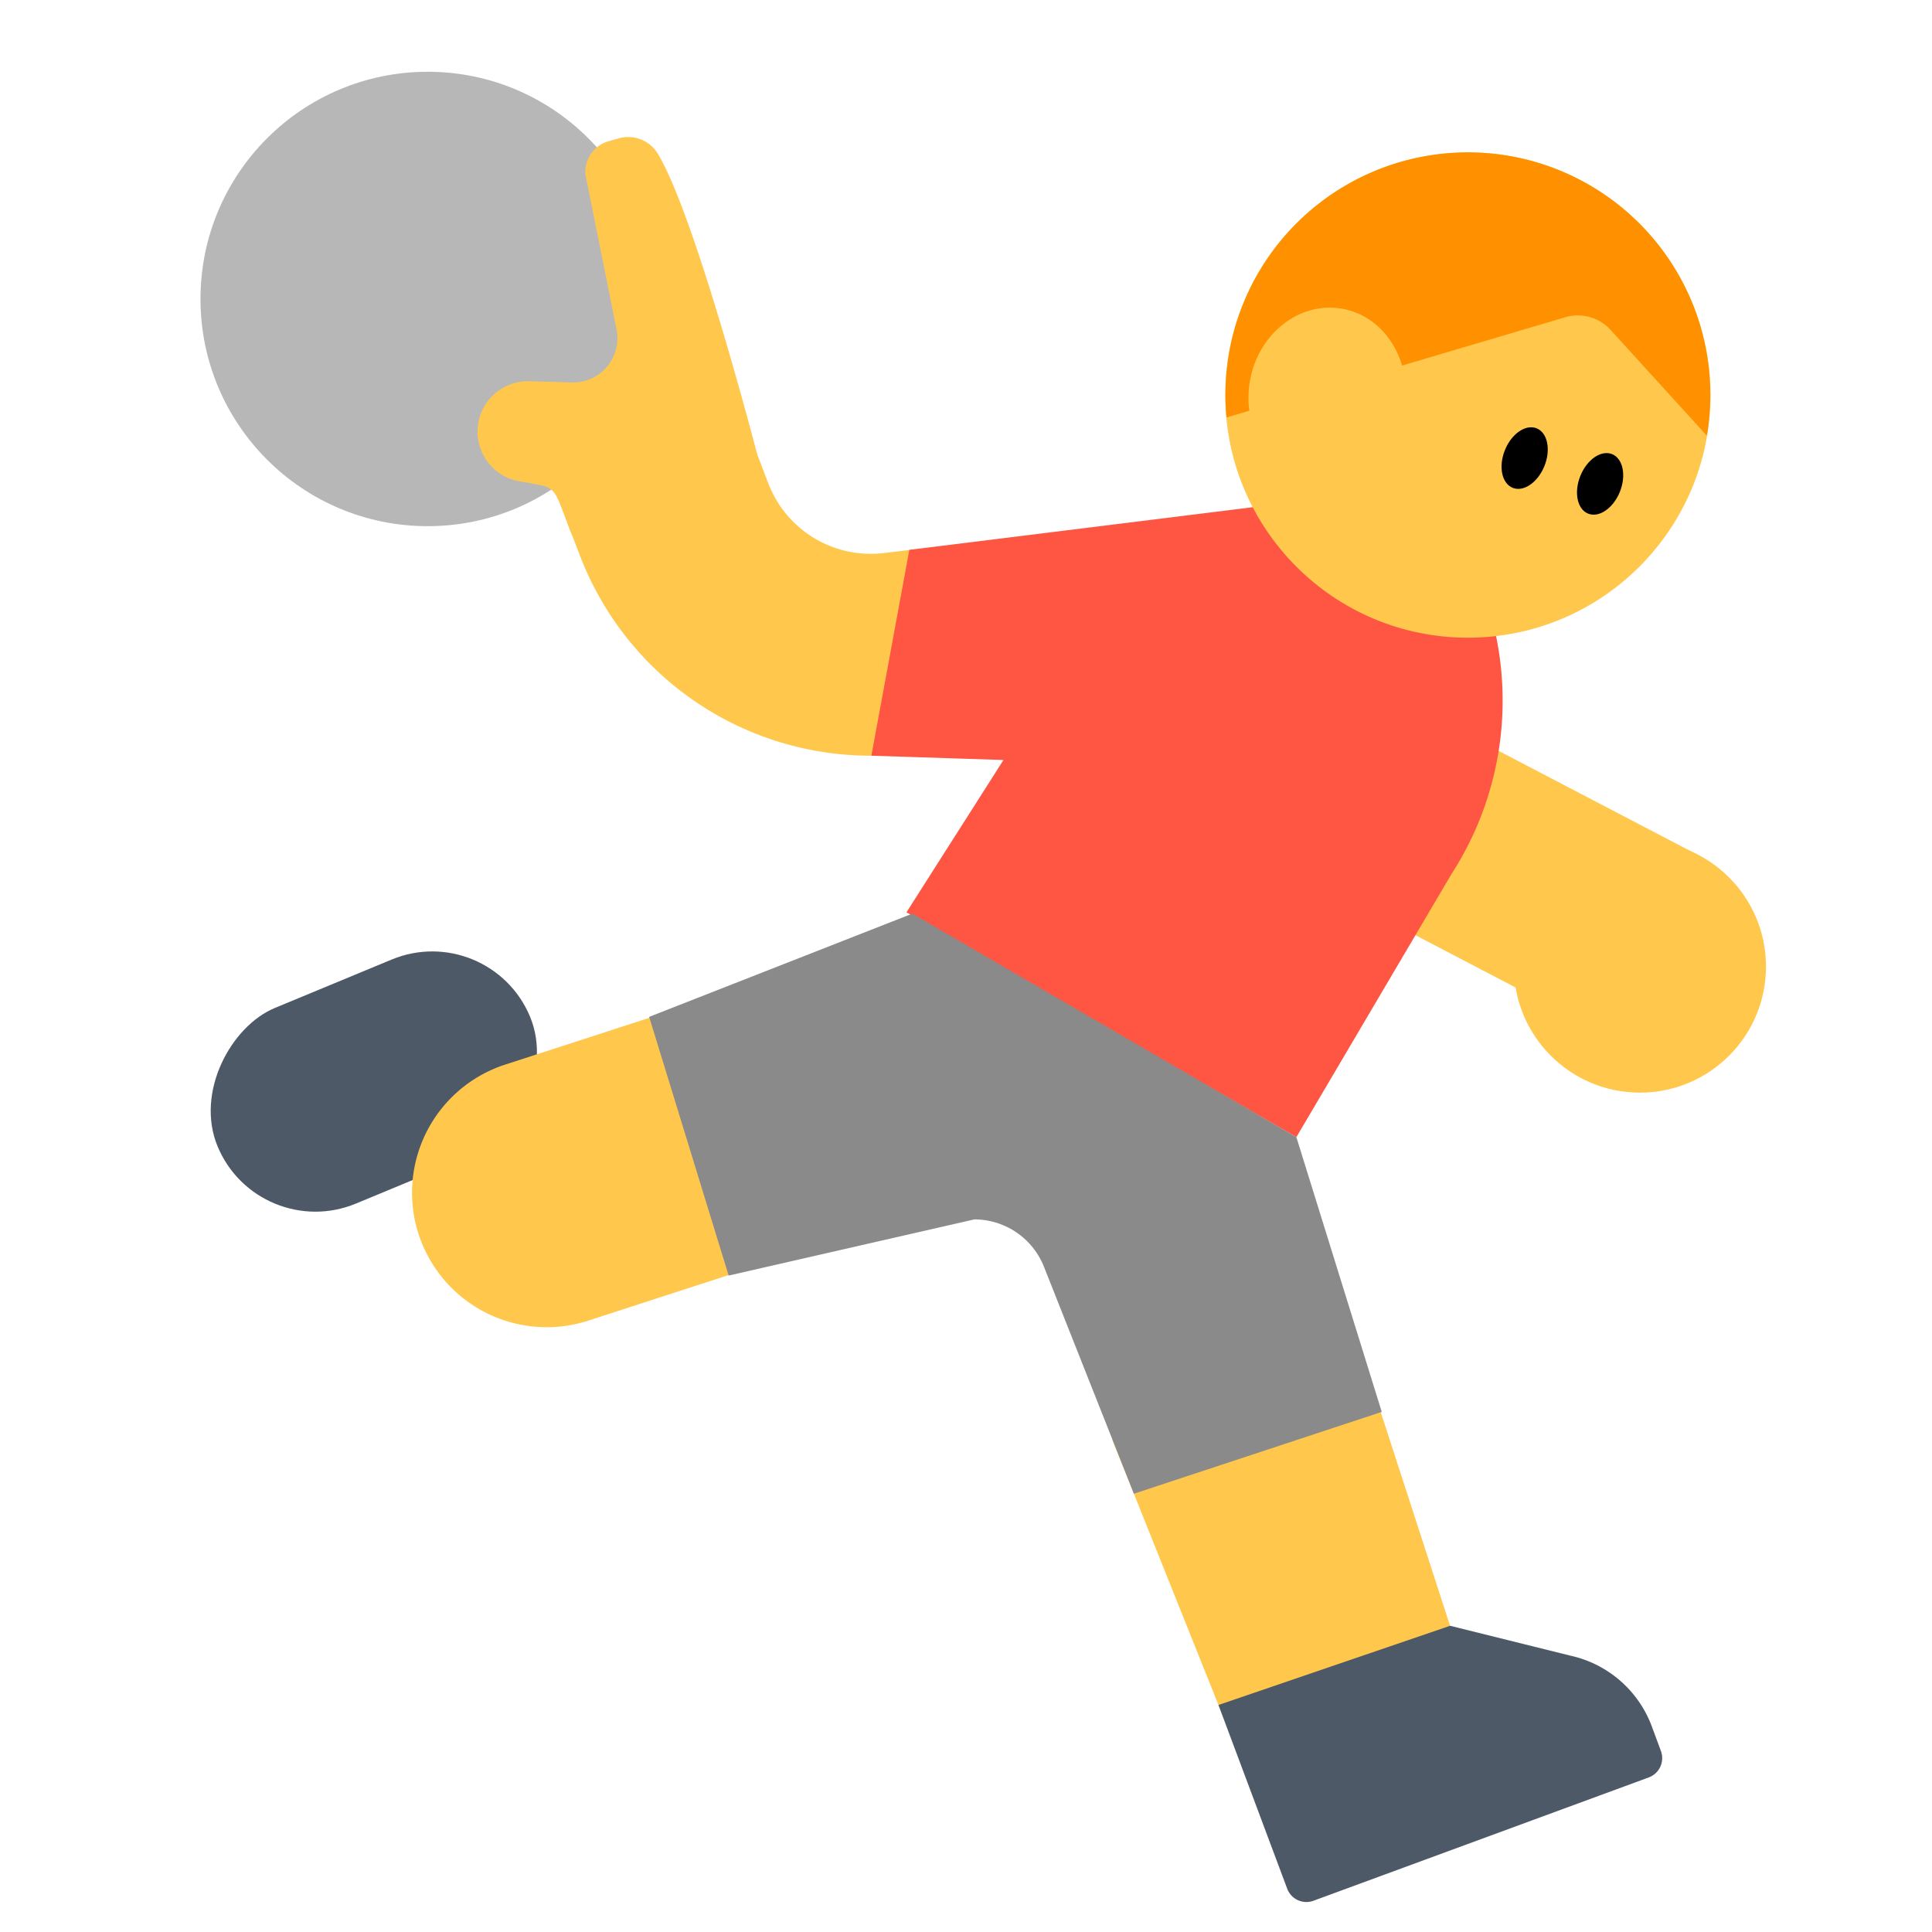 <svg id="Layer_1" data-name="Layer 1" xmlns="http://www.w3.org/2000/svg" viewBox="0 0 40 40"><defs><style>.cls-1{fill:#4e5968;}.cls-2{fill:#b7b7b7;}.cls-3{fill:#ffc84d;}.cls-4{fill:#ff5543;}.cls-5{fill:#ff9000;}.cls-6{fill:#8a8a8a;}.cls-7{fill:none;}</style></defs><rect class="cls-1" x="5.547" y="18.89" width="4.384" height="7.004" rx="2.192" transform="translate(-9.983 38.115) rotate(-112.512)"/><circle class="cls-2" cx="8.855" cy="6.19" r="4.704"/><circle class="cls-3" cx="33.953" cy="20.012" r="2.61"/><rect class="cls-3" x="28.455" y="13.535" width="4.18" height="8.234" transform="translate(0.759 36.556) rotate(-62.425)"/><path class="cls-3" d="M18.024,15.646A6.445,6.445,0,0,1,12.006,11.5l-.266-.69,3.9-1.5.265.691A2.27,2.27,0,0,0,18.3,11.45l1.212-.144L20,15.458l-1.211.143A6.58,6.58,0,0,1,18.024,15.646Z"/><path class="cls-3" d="M15.675,9.4s-1.3-5.022-2.075-6.248a.718.718,0,0,0-.8-.285l-.2.057a.662.662,0,0,0-.48.686l.645,3.209a.918.918,0,0,1-.927,1.1l-.878-.026a1.043,1.043,0,0,0-1.063.9h0a1.044,1.044,0,0,0,.848,1.17l.392.07c.274.05.343.12.463.415l.244.636Z"/><path class="cls-4" d="M18.827,11.384l-.786,4.262,2.735.089-2.009,3.154,8.073,4.654L30.049,18.1a6.619,6.619,0,0,0,.555-6.135L29.8,10.021Z"/><circle class="cls-3" cx="30.391" cy="8.18" r="5.023"/><path class="cls-5" d="M35.338,9.02a5.019,5.019,0,1,0-9.944-.376l7.014-2.076a.918.918,0,0,1,.938.262Z"/><ellipse class="cls-3" cx="27.475" cy="8.167" rx="1.803" ry="1.621" transform="translate(14.75 33.851) rotate(-80.199)"/><ellipse cx="31.566" cy="9.485" rx="0.664" ry="0.441" transform="translate(10.977 35.222) rotate(-68.066)"/><ellipse cx="33.128" cy="10.018" rx="0.664" ry="0.441" transform="translate(11.461 37.006) rotate(-68.066)"/><polygon class="cls-3" points="30.271 34.427 25.498 35.976 23.028 29.808 28.225 28.121 30.271 34.427"/><path class="cls-3" d="M10.006,19.868h5.578a0,0,0,0,1,0,0v5.9A2.789,2.789,0,0,1,12.8,28.552h0a2.789,2.789,0,0,1-2.789-2.789v-5.9A0,0,0,0,1,10.006,19.868Z" transform="translate(31.873 4.566) rotate(72.018)"/><path class="cls-6" d="M13.44,21.053l5.449-2.137,7.951,4.627,1.768,5.689-5.132,1.694-1.854-4.679a1.554,1.554,0,0,0-1.4-1,.321.321,0,0,0-.051,0l-5.085,1.162Z"/><path class="cls-1" d="M25.227,35.3l1.422,3.8a.424.424,0,0,0,.545.253L34.135,36.8a.426.426,0,0,0,.253-.546l-.185-.5a2.332,2.332,0,0,0-1.688-1.475l-2.492-.619Z"/><rect class="cls-7" width="40" height="40"/></svg>